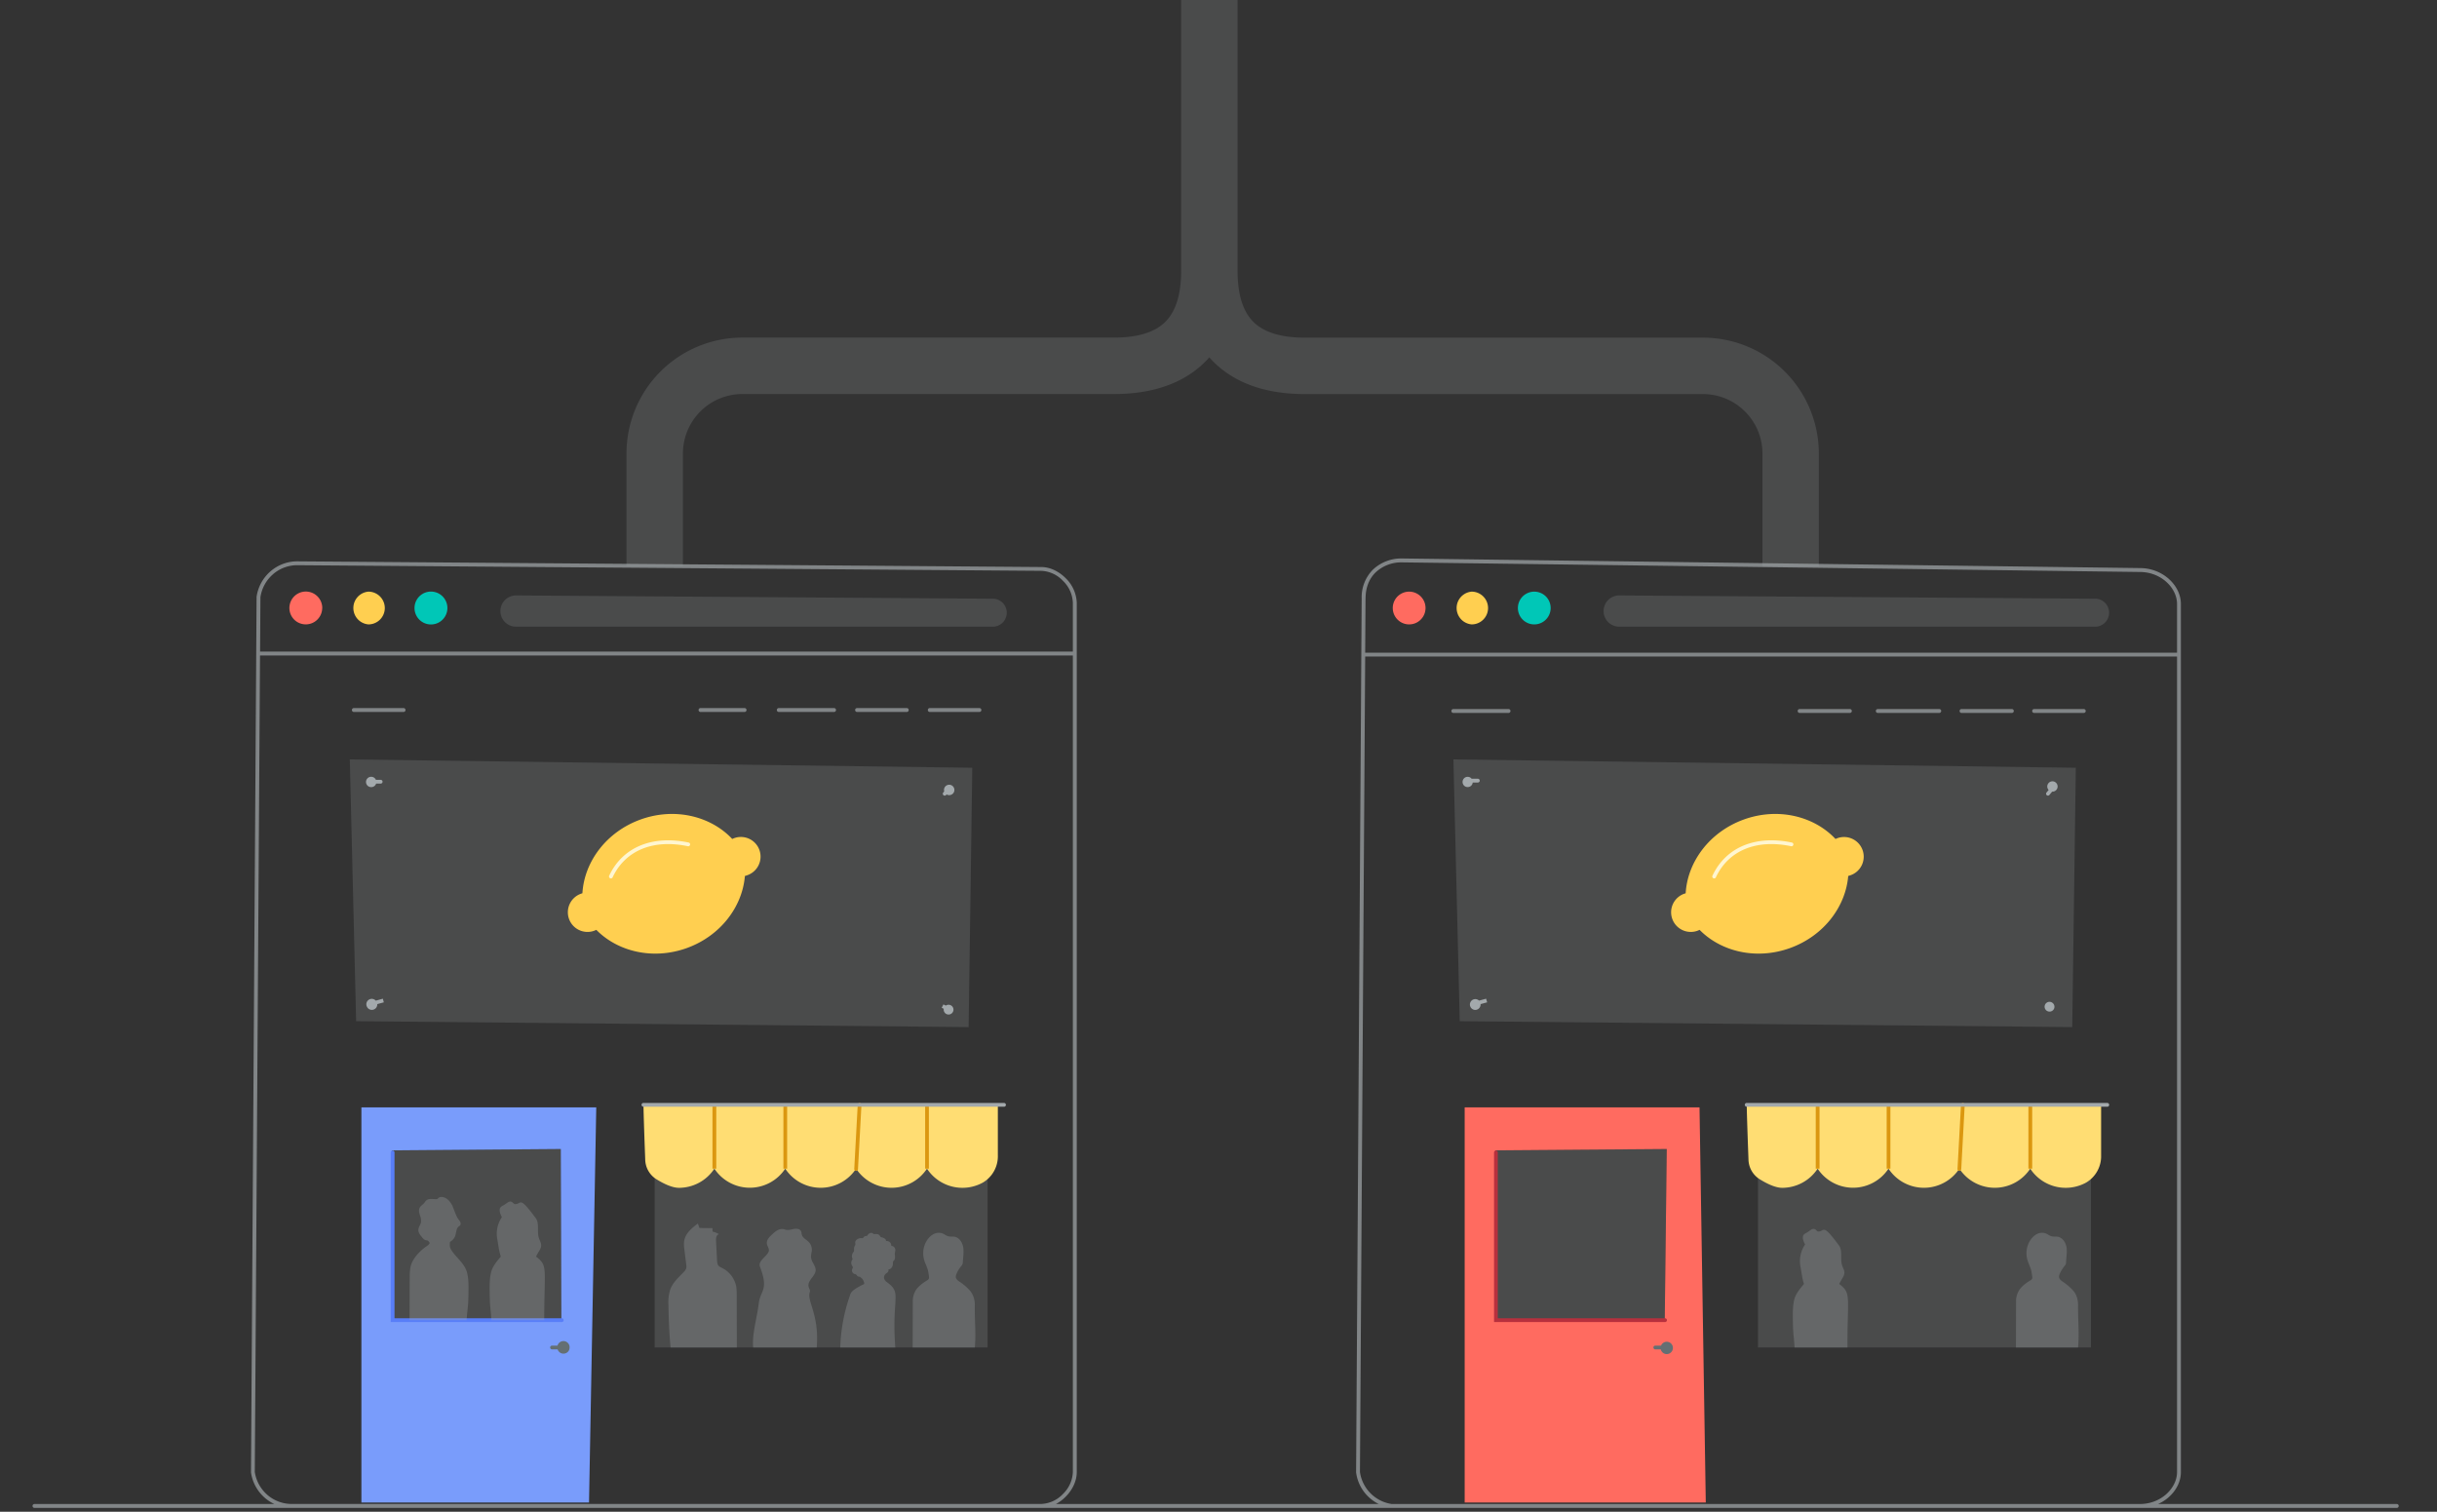 <svg fill="none" xmlns="http://www.w3.org/2000/svg" viewBox="0 0 424 263"><rect x="0" y="0" width="424" height="263" fill="#333333" stroke="none"/><g clip-path="url(#a)"><g opacity=".2" fill="#A3A9AC"><path d="m168.53 178.69-106.57-1.03-1.1-45.54 108.3 1.45"/><path fill-rule="evenodd" clip-rule="evenodd" d="M171.84 199.43H113.9v35h57.93v-35Z"/><path d="M97.67 229.68H68.31l-.1-29.55 29.36-.23M360.54 178.69l-106.57-1.03-1.1-45.54 108.29 1.45"/><path fill-rule="evenodd" clip-rule="evenodd" d="M363.79 199.43h-57.93v35h57.93v-35Z"/><path d="M289.64 229.68h-29.37l-.1-29.55 29.82-.23"/></g><path opacity=".7" fill-rule="evenodd" clip-rule="evenodd" d="M237.59 104.08c0-1.89.65-3.44 1.77-4.52a6.52 6.52 0 0 1 4.64-1.72l128.3 1.67c3.74 0 6.47 2.82 6.47 5.55v8.49H237.52l.06-9.47Zm-.07 10.14h141.25v141.9c0 2.72-2.73 5.54-6.46 5.54H242.13a6.56 6.56 0 0 1-5.52-5.57l.91-141.87Zm141.92 141.9c0 2.26-1.58 4.47-3.97 5.54H417c.19 0 .34.15.34.34 0 .19-.15.34-.34.34H6a.34.34 0 0 1 0-.68h41.73a7.18 7.18 0 0 1-4.06-5.5v-.05l.97-152.22v-.05a7.23 7.23 0 0 1 2.42-4.44 7.1 7.1 0 0 1 4.73-1.74l129.37.99c1.57 0 3.11.79 4.25 1.94a6.27 6.27 0 0 1 1.93 4.28v151.24c0 1.58-.78 3.13-1.93 4.28-.5.51-1.07.94-1.7 1.27h56.17a7.15 7.15 0 0 1-3.94-5.5v-.05l.97-152.03a6.8 6.8 0 0 1 1.98-5 7.19 7.19 0 0 1 5.11-1.92l128.3 1.67c4.05 0 7.14 3.07 7.14 6.23v151.06ZM252.8 123.36a.34.34 0 0 0 0 .67h9.72a.34.34 0 0 0 0-.67h-9.72Zm60.25 0a.34.34 0 0 0 0 .67h8.74a.34.34 0 1 0 0-.67h-8.74Zm13.6 0a.34.34 0 0 0 0 .67h10.69a.34.34 0 1 0 0-.67h-10.7Zm14.57 0a.34.34 0 0 0 0 .67h8.75a.34.34 0 1 0 0-.67h-8.75Zm12.63 0a.34.34 0 0 0 0 .67h8.75a.34.34 0 0 0 0-.67h-8.75ZM47.5 99.9a6.43 6.43 0 0 1 4.28-1.57l129.38.98a5.5 5.5 0 0 1 3.78 1.74 5.6 5.6 0 0 1 1.72 3.81v8.5H45.25l.06-9.45c.23-1.56 1-2.98 2.2-4.01Zm-2.26 14.14h141.42v142.06a5.6 5.6 0 0 1-1.72 3.81 5.5 5.5 0 0 1-3.78 1.74H50.81a6.43 6.43 0 0 1-4.28-1.57 6.56 6.56 0 0 1-2.2-4l.91-142.04Zm16.27 9.15a.34.34 0 0 0 0 .67h8.76a.34.34 0 0 0 0-.67H61.5Zm60.31 0a.34.34 0 0 0 0 .67h7.78a.34.34 0 0 0 0-.67h-7.78Zm13.62 0a.34.34 0 0 0 0 .67h9.73a.34.34 0 0 0 0-.67h-9.73Zm13.62 0a.34.34 0 0 0 0 .67h8.76a.34.34 0 0 0 0-.67h-8.76Zm12.65 0a.34.34 0 0 0 0 .67h8.75a.34.34 0 0 0 0-.67h-8.75Z" fill="#A3A9AC"/><path fill-rule="evenodd" clip-rule="evenodd" d="M62.88 261.4h39.6l1.26-68.75H62.88v68.75Zm5.43-31.72h29.36l-.1-29.78-29.37.23.11 29.55Z" fill="#799CFB"/><path fill-rule="evenodd" clip-rule="evenodd" d="M68.31 200.16c.19 0 .33.15.33.33v28.86h29.04a.33.33 0 1 1 0 .65h-29.7V200.5c0-.18.15-.33.33-.33Z" fill="#587EF8"/><path d="M56.06 105.78a2.86 2.86 0 0 1-4.87 2.02 2.86 2.86 0 1 1 4.88-2.02M248.02 105.78a2.85 2.85 0 1 1-5.7 0 2.85 2.85 0 0 1 5.7 0" fill="#FF6B60"/><path d="M66.95 105.78a2.85 2.85 0 0 1-2.85 2.85 2.86 2.86 0 0 1 0-5.7 2.86 2.86 0 0 1 2.85 2.85ZM258.9 105.78a2.85 2.85 0 0 1-2.85 2.85 2.86 2.86 0 0 1 0-5.7 2.86 2.86 0 0 1 2.85 2.85Z" fill="#FFCF50"/><path d="M77.84 105.78a2.86 2.86 0 1 1-5.72 0 2.86 2.86 0 0 1 5.72 0M269.79 105.78a2.85 2.85 0 1 1-5.7 0 2.85 2.85 0 0 1 5.7 0Z" fill="#00C7B7"/><g opacity=".2" fill="#A3A9AC"><path d="M210.41 62.17c-.5.57-1.06 1.11-1.64 1.62-4.23 3.63-9.71 4.76-14.89 4.76h-64.72a10.35 10.35 0 0 0-10.34 10.36v19.55H109V78.91a20.17 20.17 0 0 1 20.16-20.18h64.89c3.86-.03 6.6-.9 8.32-2.39 1.61-1.38 3.13-3.97 3.13-9.25V-.16h9.82V47.1c0 5.28 1.52 7.87 3.13 9.25 1.75 1.5 4.53 2.39 8.49 2.39h69.35a20.17 20.17 0 0 1 20.16 20.18v19.6h-9.81v-19.6c0-5.72-4.64-10.36-10.35-10.36h-69.98v-.01c-4.99-.09-10.2-1.27-14.26-4.75-.59-.5-1.13-1.05-1.64-1.62ZM172.7 109.03H89.77a2.72 2.72 0 1 1 .02-5.44l82.94.57a2.43 2.43 0 0 1-.01 4.87ZM281.71 109.03h82.95a2.44 2.44 0 0 0 .02-4.87l-82.95-.57a2.72 2.72 0 0 0-.02 5.44Z"/></g><path fill-rule="evenodd" clip-rule="evenodd" d="M254.83 261.4h41.95l-1.09-68.75h-40.86v68.75Zm5.44-31.72h29.37l.35-29.78-29.83.23.11 29.55Z" fill="#FF6B60"/><path d="M173.61 192.21h-61.65c0 1.36.19 6.62.3 9.58a4.14 4.14 0 0 0 1.95 3.37c1.18.73 2.7 1.49 3.91 1.49a7.38 7.38 0 0 0 6.17-3.33 7.39 7.39 0 0 0 12.33 0 7.38 7.38 0 0 0 12.33 0 7.38 7.38 0 0 0 12.33 0 7.38 7.38 0 0 0 9.72 2.42 5.3 5.3 0 0 0 2.61-4.69v-8.83M365.56 192.21h-61.65c0 1.36.19 6.62.3 9.58a4.14 4.14 0 0 0 1.96 3.37c1.17.73 2.69 1.49 3.9 1.49a7.38 7.38 0 0 0 6.17-3.33 7.39 7.39 0 0 0 12.33 0 7.38 7.38 0 0 0 12.33 0 7.38 7.38 0 0 0 12.33 0 7.38 7.38 0 0 0 9.72 2.42 5.3 5.3 0 0 0 2.61-4.69v-8.83" fill="#FFDD73"/><path fill-rule="evenodd" clip-rule="evenodd" d="M149.58 191.9c.18 0 .31.16.3.34l-.6 11.1a.33.33 0 1 1-.65-.04l.6-11.1a.33.33 0 0 1 .35-.3Zm-24.96.32v11.1h-.66v-11.1h.66Zm11.68 11.1v-11.1h.65v11.1h-.65Zm24.66 0v-11.1h.65v11.1h-.65ZM341.53 191.9c.18 0 .32.16.3.34l-.6 11.1a.33.33 0 1 1-.65-.04l.6-11.1a.33.33 0 0 1 .35-.3Zm-24.96.32v11.1h-.66v-11.1h.66Zm11.68 11.1v-11.1h.65v11.1h-.65Zm24.66 0v-11.1h.66v11.1h-.66Z" fill="#DB9710"/><path d="M98.8 235.19c.2-.2.3-.48.3-.76a1.07 1.07 0 0 0-2.1-.33h-.95a.33.33 0 1 0 0 .66h.97a1.06 1.06 0 0 0 1.02.74c.28 0 .55-.11.75-.31ZM291 234.86a1.07 1.07 0 0 0-2-.76h-1a.33.33 0 1 0 0 .66h.95a1.07 1.07 0 0 0 2.05.1Z" fill="#646F73"/><path fill-rule="evenodd" clip-rule="evenodd" d="M260.27 200.16c.18 0 .32.15.32.33v28.86h29.04a.33.33 0 1 1 0 .65h-29.69V200.5c0-.18.15-.33.33-.33Z" fill="#B7303D"/><path d="M129.91 152.3a3.42 3.42 0 1 0-2.51-6.34c-3.76-4-10.04-5.53-15.97-3.38-5.93 2.15-9.78 7.34-10.1 12.83-.07.02-.14.03-.2.06a3.42 3.42 0 1 0 2.62 6.3c3.78 3.84 9.94 5.27 15.77 3.16 5.82-2.11 9.64-7.16 10.08-12.53l.32-.1M321.87 152.3a3.42 3.42 0 1 0-2.52-6.34c-3.76-4-10.04-5.53-15.97-3.38-5.93 2.15-9.78 7.34-10.1 12.83l-.2.06a3.42 3.42 0 1 0 2.62 6.3c3.78 3.84 9.94 5.27 15.76 3.16 5.83-2.11 9.65-7.16 10.1-12.53l.3-.1Z" fill="#FFCF50"/><path fill-rule="evenodd" clip-rule="evenodd" d="M119.7 147.23c-5.98-1.28-10.91.69-13.11 5.4a.33.33 0 0 1-.44.16.33.33 0 0 1-.16-.44c2.37-5.06 7.65-7.09 13.86-5.76a.33.33 0 0 1-.14.64ZM311.66 147.23c-6-1.28-10.92.69-13.12 5.4a.33.33 0 0 1-.44.16.33.33 0 0 1-.16-.44c2.37-5.06 7.65-7.09 13.86-5.76a.33.33 0 0 1-.14.64Z" fill="#FFF6D0"/><path d="M255.63 136.89a.88.88 0 0 0 .6-.75h.89a.33.33 0 1 0 0-.66h-.99l-.08.01a.89.89 0 0 0-.98-.3.9.9 0 0 0-.12 1.65c.21.1.46.12.68.05ZM357.04 137.73h.06a.9.9 0 1 0-.67-.29l-.37.44c-.11.14-.1.34.04.46s.35.1.46-.04l.48-.57ZM356.29 175.94a.85.85 0 0 0 .91-.2.84.84 0 0 0 0-1.18.85.85 0 1 0-.91 1.38ZM257.33 174.08l1.23-.33.18.63-1.14.31v.06a.94.94 0 0 1-.94.95.94.94 0 1 1 .67-1.62ZM64.6 136.94a.9.9 0 1 1 .8-1.27h.83a.33.33 0 1 1 0 .66h-.79a.89.89 0 0 1-.84.61ZM165.55 138.24a.9.9 0 0 1-.86-.03l-.08.1a.33.33 0 0 1-.46.03.33.33 0 0 1-.04-.46l.17-.2a.9.9 0 0 1 .46-1.06.9.9 0 0 1 1.21.4.9.9 0 0 1-.4 1.22ZM165.07 176.5a.85.85 0 0 1-.87-1l-.36-.17.3-.59.42.21a.85.85 0 0 1 1.33.7.85.85 0 0 1-.82.85ZM63.85 175.16a.94.94 0 0 1 1.53-1.07l1.23-.34.17.63-1.14.31a.94.94 0 0 1-.52.9.94.94 0 0 1-1.27-.43Z" fill="#A3A9AC"/><g opacity=".3" fill="#A3A9AC"><path d="M116.3 227.12c.04 2.44.14 4.88.37 7.31h11.53l-.02-9c0-.55 0-1.1-.1-1.65a4.54 4.54 0 0 0-2.48-3.2c-.24-.11-.48-.23-.64-.45-.16-.23-.18-.53-.2-.82l-.18-3.44c-.02-.46.05-1.05.5-1.15a3.3 3.3 0 0 0-1.1-.45l-.02-.24v-.37h-.46l-1.8-.02-.28-.78c-1.02.77-2.1 1.64-2.36 2.9-.12.56-.05 1.15.02 1.72l.31 2.48c.03.25.07.51-.02.75a1.6 1.6 0 0 1-.4.58l-.39.4c-.79.8-1.59 1.61-1.97 2.66a7.58 7.58 0 0 0-.31 2.77ZM169.64 229.94c-.03-.94-.05-1.88-.04-2.82a3.9 3.9 0 0 0-.73-2.45 8.82 8.82 0 0 0-1.9-1.67l-.06-.03c-.25-.19-.52-.4-.6-.7-.05-.26.04-.52.15-.76.2-.44.46-.85.76-1.22l.03-.03c.07-.1.16-.2.2-.31a1.2 1.2 0 0 0 .07-.44l.06-.72c.05-.6.1-1.21 0-1.8-.13-.84-.68-1.69-1.51-1.83a2.8 2.8 0 0 0-.49-.03c-.2 0-.4 0-.58-.05-.21-.05-.4-.16-.59-.27a1.9 1.9 0 0 0-1.9-.15c-.45.21-.83.57-1.13.98a4.15 4.15 0 0 0-.62 3.45c.08.32.2.62.33.92.12.3.24.6.33.9a8 8 0 0 1 .2 1.16v.01c.02.13.03.26-.02.37-.05.15-.2.24-.32.32-.66.4-1.3.86-1.79 1.47a3.62 3.62 0 0 0-.68 2.2l-.02 7.99h10.81c.14-1.5.1-3 .04-4.49ZM74.23 216.8c.2-.13.4-.27.53-.53-.02-.16-.31-.48-.48-.48-.39.02-.69-.32-.93-.63-.29-.35-.58-.76-.56-1.22.01-.25.12-.48.23-.71.1-.2.19-.38.23-.59a2.5 2.5 0 0 0-.17-1.15c-.14-.47-.28-.93-.07-1.35.1-.22.3-.38.48-.55.13-.1.26-.22.36-.35l.1-.14c.06-.08.11-.16.18-.22.33-.33.83-.3 1.32-.27l.37.02c.1 0 .2-.01.28-.05l.13-.1a.93.93 0 0 1 .05-.06c.19-.16.45-.2.7-.16.82.1 1.42.85 1.77 1.6l.31.8c.2.52.39 1.03.71 1.48l.08.1c.1.13.19.26.25.4.07.19.07.42-.07.57l-.13.1-.06.04c-.34.25-.42.67-.5 1.1-.05.23-.09.45-.17.65a2 2 0 0 1-.89.96c-.02.3-.05.62.02.9s.21.5.36.71c.25.38.58.75.92 1.13.69.76 1.4 1.57 1.67 2.55.28 1.06.28 2.21.26 3.34-.02 1.8-.06 2.16-.13 2.85-.05.44-.11 1-.2 2.13h-9.92a1341.53 1341.53 0 0 1 .02-7.01c0-.67 0-1.34.1-2 .21-1.6 1.7-3.04 2.74-3.78l.1-.07ZM93.7 217.8c-.14.25-.3.51-.43.82 1.6 1.22 1.58 1.75 1.49 5.8-.03 1.32-.07 3.02-.07 5.26h-9.2c-.07-1.13-.13-1.7-.17-2.13-.07-.7-.1-1.06-.13-2.86-.01-1.12-.01-2.28.25-3.33.23-.98.9-1.79 1.53-2.55l.16-.2a12 12 0 0 1-.44-2.03l-.14-.83a5.16 5.16 0 0 1 .77-4 3.2 3.2 0 0 1-.36-.95c-.11-.7.19-.86.6-1.09a3.47 3.47 0 0 0 .47-.3c.37-.27.7-.52 1.09-.26l.17.14c.1.1.2.2.32.2.3 0 .5-.1.65-.18.48-.25.73-.39 2.94 2.6.4.53.4 1.23.4 1.94 0 .49 0 .98.13 1.44.05.2.13.38.21.56l.1.25c.28.7.01 1.14-.33 1.7ZM131.57 229.37c-.33 1.72-.68 3.5-.53 5.06h11.06c.27-3.49-.4-5.65-.87-7.18-.33-1.06-.56-1.81-.33-2.5.07-.2-.02-.39-.1-.59-.04-.1-.09-.19-.11-.28-.14-.52.17-1.05.5-1.48l.07-.09c.3-.4.63-.82.65-1.32.01-.43-.2-.8-.4-1.18a2.73 2.73 0 0 1-.4-1.05c-.03-.25.02-.5.06-.74.04-.17.07-.34.08-.52a1.93 1.93 0 0 0-.53-1.41c-.14-.15-.3-.27-.46-.4-.33-.25-.65-.5-.76-.9a1.83 1.83 0 0 1-.04-.23 1.27 1.27 0 0 0-.08-.34c-.2-.46-.83-.5-1.32-.4l-.14.03c-.45.1-.95.22-1.37.05a1.52 1.52 0 0 0-1.21.1c-.38.19-.7.47-1 .75-.49.44-1.01 1-.91 1.64.02.18.1.34.17.5.1.24.2.47.17.72-.03.2-.14.36-.26.52a6.6 6.6 0 0 1-.5.56c-.5.52-1.02 1.05-.8 1.66 1.1 2.84.72 3.7.3 4.71-.2.47-.41.96-.5 1.7-.1.82-.26 1.7-.44 2.61ZM149.81 222.3a2.46 2.46 0 0 1-.22-.2c-.14.06-.34-.03-.45-.14l-.08-.1a.53.53 0 0 0-.1-.11.55.55 0 0 0-.22-.1c-.03 0-.07 0-.1-.02a.66.66 0 0 1-.36-.87l.03-.06c.05-.08.09-.17.07-.25 0-.06-.04-.1-.08-.15l-.02-.04a.98.98 0 0 1 .07-1.2 1.1 1.1 0 0 1 .09-1.17l.03-.05c.04-.05.09-.1.1-.16a.61.61 0 0 0 .02-.26v-.08c-.02-.18.02-.38.1-.54l.04-.07a.61.61 0 0 0 .09-.21c.01-.07 0-.14-.01-.21l-.02-.1c-.05-.49.65-.88 1.14-.8h.16c.07-.03.11-.1.16-.15a.98.98 0 0 1 .04-.06c.1-.13.37-.18.54-.17.11-.16.28-.37.45-.46.17-.1.4-.11.56 0l.05.04.1.07c.05.02.1.02.15.02h.04c.17-.01.33-.02.5.02a.64.64 0 0 1 .44.34l.07.11c.06.05.12.08.19.09h.02c.17.05.34.1.49.2.15.1.28.26.26.45a.82.82 0 0 1 .67.2.82.82 0 0 1 .25.64.72.72 0 0 1 .7.65c.01.12-.01.25-.04.37l-.04.23c-.01.14 0 .29.01.43a4 4 0 0 1 .02.25c0 .22-.03.46-.19.62l-.04.04-.1.11c-.04.08-.03.17-.03.25v.02c0 .26-.04.52-.18.74a.8.8 0 0 1-.62.4.5.5 0 0 1-.13.5.88.88 0 0 1-.16.12l-.09.06a.95.95 0 0 0-.38.71c0 .28.23.62.46.78 1.68 1.2 1.64 1.84 1.49 4.12-.1 1.5-.25 3.72.02 7.28h-9.58a30.29 30.29 0 0 1 1.69-9.07c.17-.53.3-.91 2.46-1.97.08-.2-.14-.7-.28-.86-.07-.09-.16-.16-.25-.23ZM361.6 229.94c-.03-.94-.06-1.88-.05-2.82.02-.87-.2-1.76-.73-2.45a8.88 8.88 0 0 0-1.91-1.67l-.05-.03c-.25-.19-.53-.4-.6-.7-.06-.26.04-.52.15-.76.2-.44.46-.85.76-1.22l.03-.03c.07-.1.15-.2.2-.31.05-.13.06-.27.07-.4v-.04l.05-.72c.06-.6.12-1.21.02-1.8-.14-.84-.7-1.69-1.53-1.83a2.8 2.8 0 0 0-.48-.03c-.2 0-.4 0-.58-.05-.21-.05-.4-.16-.59-.27a1.9 1.9 0 0 0-1.9-.15c-.45.21-.83.57-1.13.98a4.13 4.13 0 0 0-.62 3.45c.09.32.2.62.33.92.12.3.24.6.33.9.1.38.15.77.2 1.16v.01c.02.13.04.26-.01.37-.06.15-.2.24-.33.32-.66.4-1.3.86-1.78 1.47a3.6 3.6 0 0 0-.69 2.2l-.02 7.99h10.81c.14-1.5.1-3 .05-4.5ZM320.44 222.56c-.14.25-.3.5-.44.82 1.6 1.22 1.6 1.74 1.5 5.79-.04 1.32-.08 3.03-.07 5.26h-9.2c-.08-1.13-.13-1.7-.18-2.13-.06-.69-.1-1.06-.12-2.86-.02-1.12-.01-2.27.24-3.33.24-.98.91-1.79 1.54-2.56l.16-.18c-.22-.59-.34-1.36-.45-2.04l-.14-.83a5.15 5.15 0 0 1 .78-4 3.27 3.27 0 0 1-.37-.95c-.1-.7.2-.86.62-1.08l.07-.04c.13-.08.27-.17.4-.27.35-.26.7-.51 1.08-.26.06.04.1.1.16.15.1.1.2.2.33.2.3 0 .49-.1.65-.18.47-.25.73-.4 2.94 2.59.4.53.4 1.24.4 1.95 0 .49 0 .98.13 1.43.05.2.13.38.21.57l.1.24c.28.7 0 1.15-.34 1.72Z"/></g><path d="M111.95 191.88a.33.33 0 1 0 0 .66h62.79a.33.33 0 0 0 0-.65h-62.79ZM303.9 191.88a.33.33 0 1 0 0 .66h62.79a.33.33 0 0 0 0-.65H303.9Z" fill="#A3A9AC"/></g><defs><clipPath id="a"><path fill="#fff" d="M0 0h424v263H0z"/></clipPath></defs></svg>